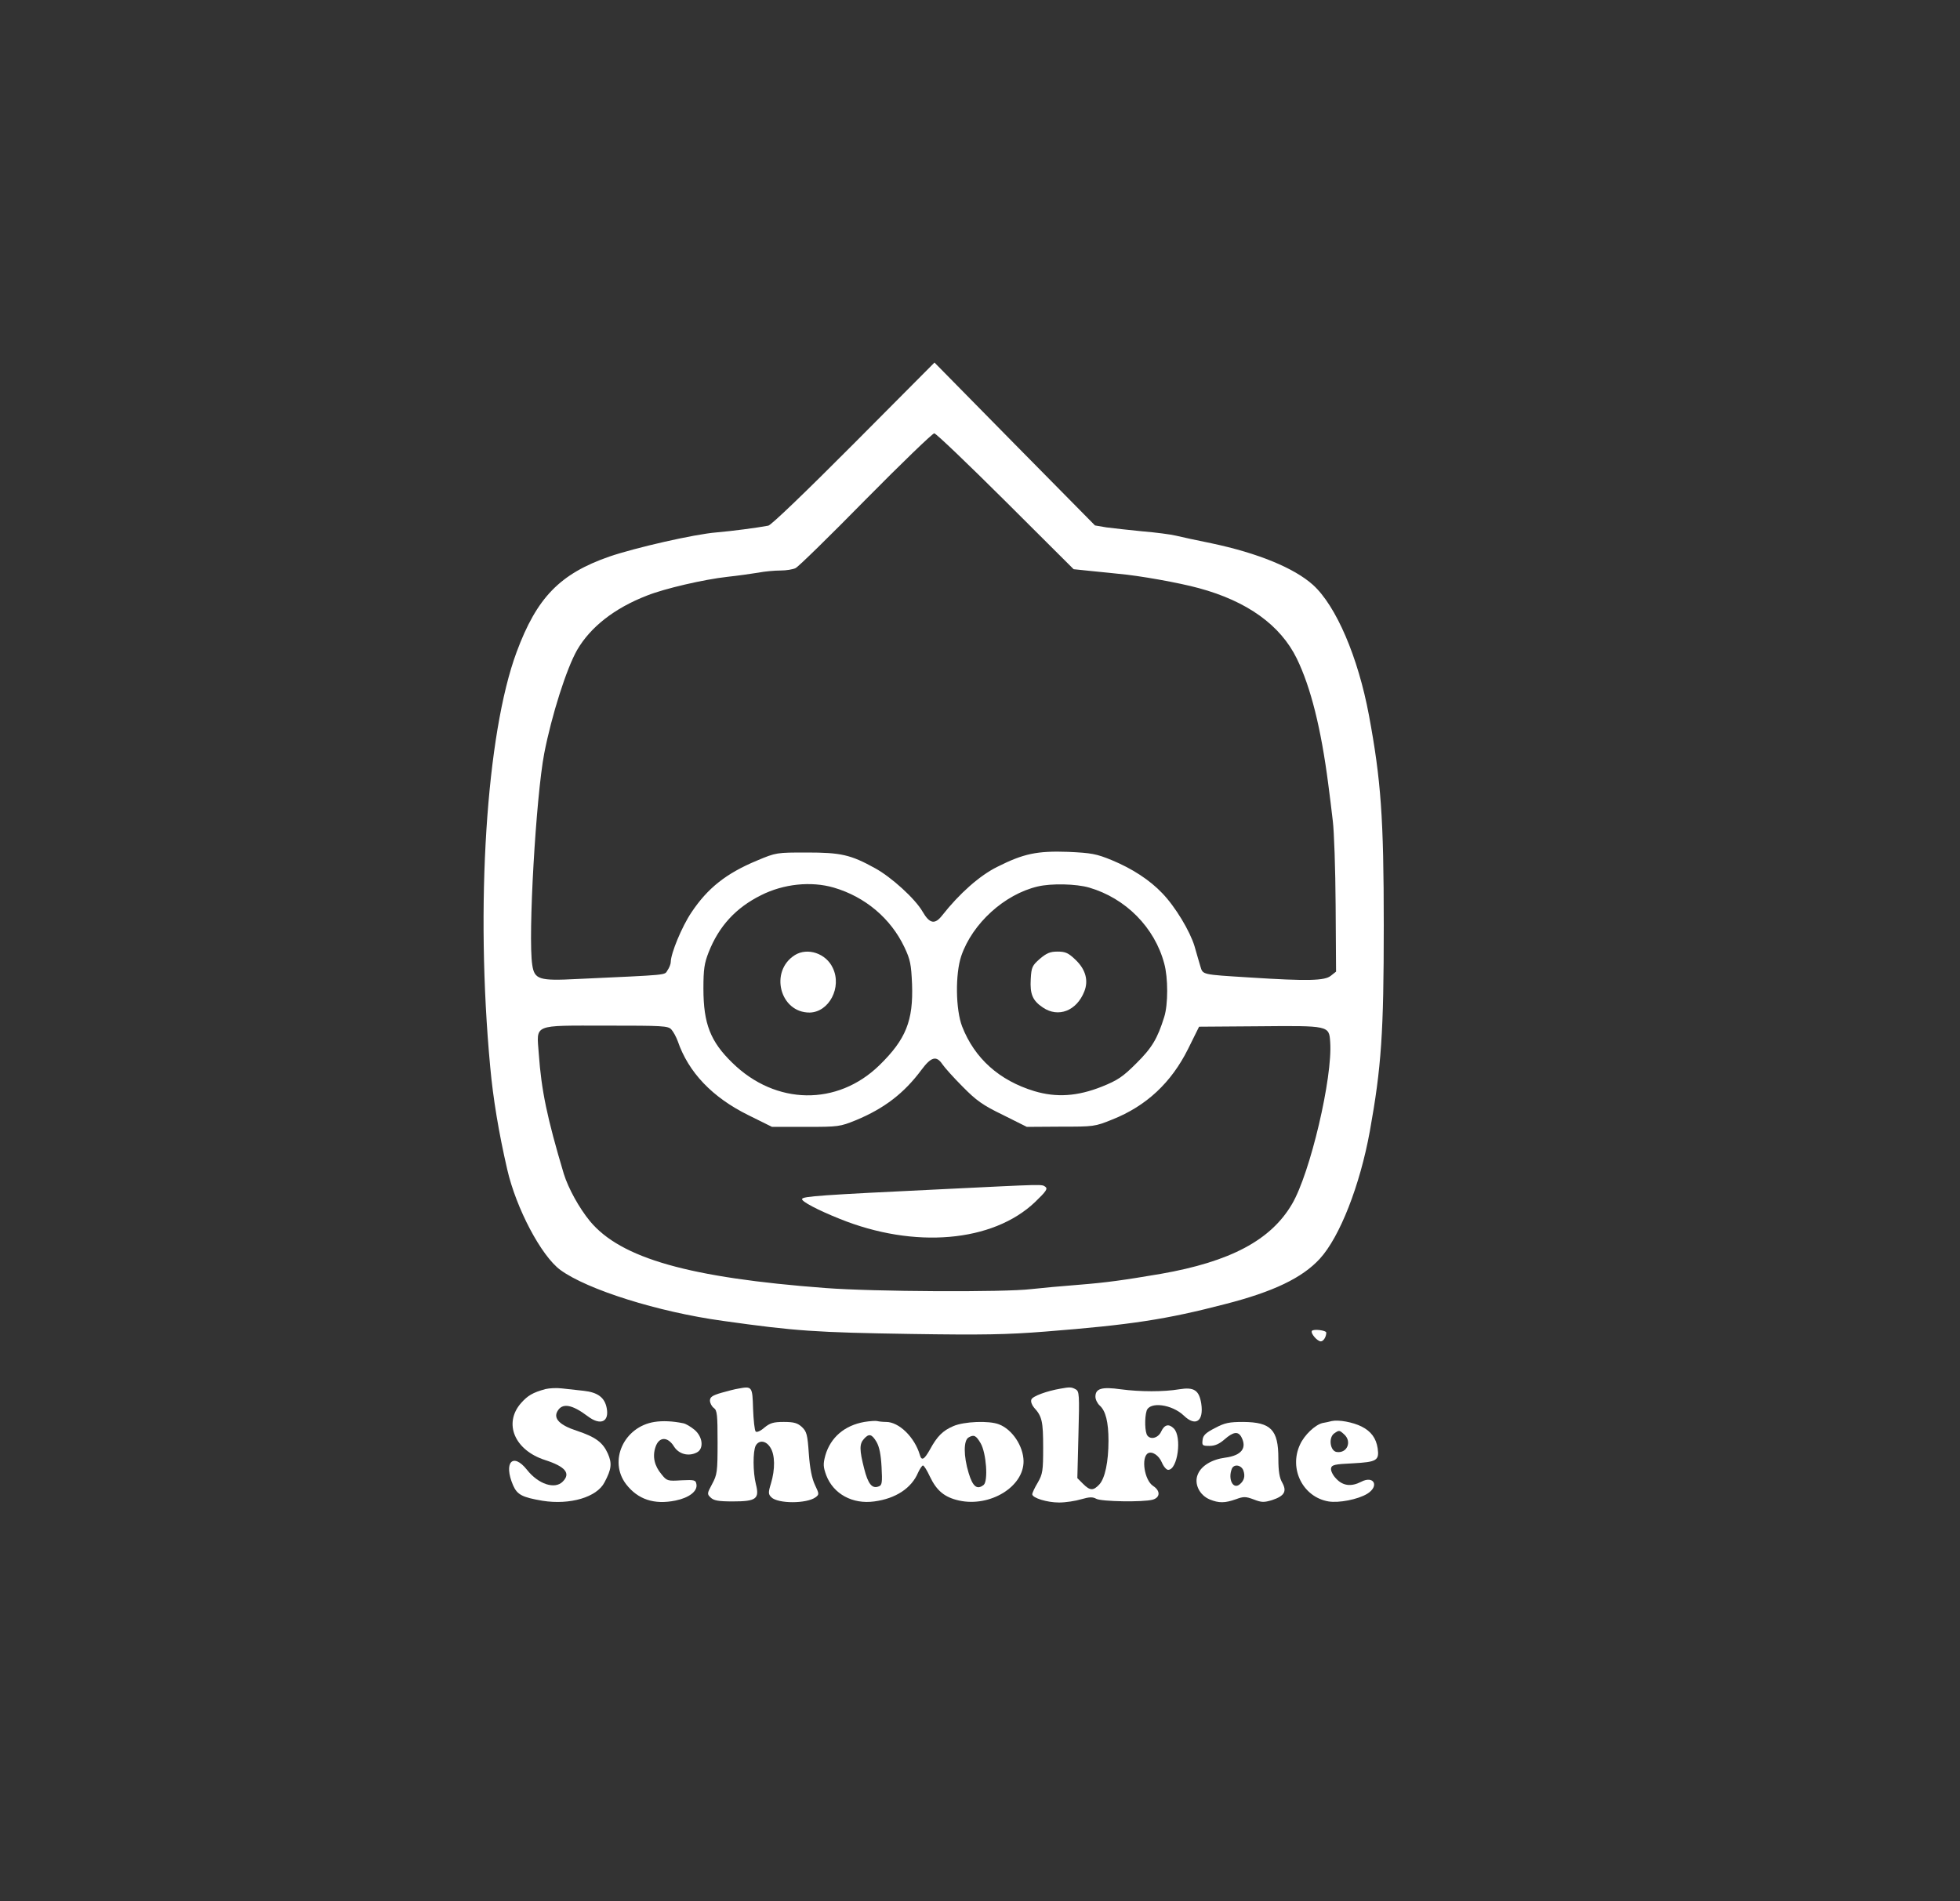 <?xml version="1.0" encoding="UTF-8" standalone="no"?>
<!DOCTYPE svg PUBLIC "-//W3C//DTD SVG 20010904//EN" "http://www.w3.org/TR/2001/REC-SVG-20010904/DTD/svg10.dtd">
<svg version="1.0" xmlns="http://www.w3.org/2000/svg" width="900pt" height="873pt" viewBox="0 0 900 873" preserveAspectRatio="xMidYMid meet">
<rect x="0" y="0" width="900" height="873" fill="#333333" stroke="none"/>
<g transform="translate(0,873) scale(0.1,-0.1)" fill="#ffffff" stroke="none">
<path d="M3921 6693 c-219 -220 -379 -374 -393 -377 -53 -10 -168 -25 -238 -31 -101 -8 -372 -70 -492 -111 -227 -79 -333 -188 -426 -439 -139 -375 -190 -1166 -121 -1905 13 -143 39 -301 78 -470 41 -179 156 -397 244 -462 123 -90 448 -193 747 -234 334 -47 425 -53 865 -60 328 -5 439 -3 615 11 394 31 556 56 825 126 223 57 355 121 435 208 92 100 185 338 230 586 53 294 64 452 64 945 0 495 -13 669 -68 965 -50 268 -151 503 -257 599 -87 78 -253 146 -466 191 -65 13 -138 29 -163 35 -25 6 -94 15 -155 20 -60 6 -134 14 -164 18 l-53 9 -369 374 -368 374 -370 -372z m696 -265 l313 -312 87 -9 c49 -5 102 -10 118 -12 94 -8 279 -41 370 -66 222 -60 375 -170 450 -324 64 -132 111 -320 144 -575 6 -47 16 -123 21 -170 6 -47 12 -221 13 -388 l2 -304 -24 -19 c-28 -23 -106 -25 -371 -8 -223 14 -216 12 -228 51 -5 18 -18 60 -27 93 -21 69 -88 181 -148 243 -58 61 -138 113 -232 152 -71 29 -93 33 -200 38 -143 5 -205 -8 -326 -69 -81 -40 -174 -123 -252 -222 -34 -44 -58 -40 -91 17 -34 59 -143 158 -218 199 -112 62 -157 72 -313 72 -139 0 -141 0 -229 -37 -142 -59 -227 -127 -301 -238 -44 -65 -95 -189 -95 -228 0 -9 -7 -27 -15 -38 -15 -23 16 -20 -417 -40 -173 -9 -194 -2 -204 65 -20 129 17 773 55 971 34 175 102 389 151 475 61 105 171 192 321 250 80 32 261 74 369 86 47 5 110 14 141 19 30 6 77 10 103 10 26 0 57 5 69 11 12 5 157 147 322 315 165 167 307 304 315 304 8 0 155 -141 327 -312z m-789 -1774 c144 -42 262 -141 325 -274 27 -57 31 -78 35 -170 6 -167 -28 -253 -150 -372 -193 -188 -476 -184 -675 11 -101 98 -133 180 -133 341 0 88 4 116 24 167 47 119 124 204 241 262 103 52 229 65 333 35z m1173 0 c168 -49 301 -183 345 -349 18 -65 18 -188 0 -245 -31 -100 -57 -143 -129 -214 -61 -61 -85 -77 -157 -106 -113 -45 -209 -51 -310 -21 -162 49 -275 151 -332 297 -30 78 -32 241 -4 324 51 149 198 283 351 319 64 15 177 12 236 -5z m-1918 -652 c9 -10 22 -34 29 -53 49 -143 158 -258 324 -340 l109 -54 155 0 c151 0 157 1 231 31 130 54 221 124 301 232 44 59 68 65 95 25 10 -15 52 -62 93 -103 63 -64 92 -85 185 -130 l110 -55 155 1 c152 0 157 0 238 33 156 62 270 169 347 323 l51 103 274 2 c323 3 323 3 328 -72 12 -162 -92 -603 -175 -744 -97 -166 -283 -265 -603 -321 -171 -29 -249 -40 -375 -50 -77 -6 -176 -15 -220 -20 -123 -15 -723 -12 -945 5 -624 47 -939 136 -1081 307 -50 61 -99 150 -120 217 -77 258 -103 383 -115 552 -10 138 -32 129 310 129 261 0 284 -1 299 -18z"/>
<path d="M3650 4344 c-118 -74 -69 -265 68 -264 89 2 149 116 106 205 -31 67 -116 95 -174 59z"/>
<path d="M4775 4327 c-35 -31 -39 -38 -42 -93 -4 -69 8 -99 56 -131 71 -48 155 -15 190 74 20 50 6 101 -40 145 -33 32 -47 38 -83 38 -34 0 -50 -7 -81 -33z"/>
<path d="M4330 3269 c-564 -27 -643 -33 -647 -45 -4 -11 72 -51 172 -91 343 -139 704 -108 898 77 51 49 59 61 47 70 -18 12 2 12 -470 -11z"/>
<path d="M6024 2618 c-7 -11 25 -48 41 -48 12 0 25 21 25 40 0 11 -60 18 -66 8z"/>
<path d="M2505 2351 c-59 -16 -82 -30 -113 -65 -81 -93 -29 -216 111 -261 93 -30 119 -61 81 -99 -36 -37 -112 -12 -164 54 -65 82 -109 34 -64 -71 19 -43 41 -55 135 -71 126 -20 250 16 285 85 32 60 35 87 15 132 -23 51 -56 76 -144 105 -76 25 -106 55 -88 88 22 41 67 33 140 -22 58 -44 99 -26 87 37 -9 49 -41 73 -106 80 -30 3 -75 8 -100 11 -25 3 -58 1 -75 -3z"/>
<path d="M3390 2353 c-14 -2 -49 -11 -77 -19 -42 -12 -53 -20 -53 -36 0 -11 8 -27 18 -34 15 -11 17 -31 17 -158 0 -136 -2 -148 -25 -191 -23 -43 -24 -46 -7 -62 14 -14 35 -18 102 -18 108 0 123 12 106 79 -14 56 -14 151 -1 177 15 27 47 24 67 -8 22 -33 23 -100 3 -166 -13 -42 -12 -49 2 -63 30 -30 162 -30 203 0 17 13 17 15 -3 57 -14 30 -23 75 -28 143 -6 89 -10 102 -32 123 -20 18 -36 23 -83 23 -48 0 -63 -5 -89 -26 -18 -16 -35 -23 -40 -18 -5 5 -10 52 -12 104 -3 103 -4 105 -68 93z"/>
<path d="M4870 2353 c-64 -11 -129 -35 -134 -50 -4 -9 2 -25 12 -37 37 -40 42 -64 42 -183 0 -107 -2 -122 -25 -162 -14 -23 -25 -47 -25 -53 0 -17 68 -38 123 -38 30 0 76 7 102 15 38 11 53 11 69 2 24 -13 215 -16 259 -4 35 10 36 41 2 63 -40 26 -56 130 -24 150 19 11 50 -9 64 -42 8 -19 21 -34 29 -34 44 0 64 152 26 190 -23 23 -43 18 -58 -14 -13 -29 -47 -39 -63 -19 -12 14 -14 81 -4 114 14 44 117 30 171 -22 54 -52 92 -26 80 55 -10 62 -33 77 -101 66 -70 -12 -180 -12 -269 0 -86 12 -116 4 -116 -34 0 -13 9 -31 20 -41 27 -24 40 -76 40 -161 0 -97 -16 -173 -42 -201 -28 -30 -43 -29 -75 3 l-26 26 5 199 c5 185 4 200 -13 209 -18 10 -26 11 -69 3z"/>
<path d="M3005 2200 c-140 -22 -212 -179 -130 -286 54 -70 129 -95 227 -75 63 13 101 43 96 74 -3 20 -8 22 -69 19 -63 -4 -67 -3 -91 27 -33 39 -43 82 -28 126 16 48 56 49 85 2 22 -35 67 -47 105 -27 33 17 27 72 -11 104 -17 14 -40 28 -52 30 -49 10 -94 12 -132 6z"/>
<path d="M3969 2200 c-91 -16 -155 -71 -179 -153 -11 -41 -10 -53 4 -92 33 -86 121 -134 221 -120 98 13 171 61 201 133 8 17 18 32 22 32 5 0 19 -23 32 -51 31 -65 67 -95 134 -110 142 -31 297 63 296 181 -1 69 -52 146 -113 169 -46 18 -160 13 -209 -8 -49 -21 -75 -47 -108 -108 -26 -46 -38 -53 -46 -25 -24 82 -96 152 -155 152 -15 0 -33 2 -41 4 -7 2 -34 0 -59 -4z m56 -92 c13 -23 20 -58 23 -115 4 -72 2 -84 -13 -89 -30 -12 -49 10 -67 82 -22 86 -22 113 -1 136 23 26 36 23 58 -14z m478 -6 c26 -45 35 -173 14 -191 -30 -24 -50 -9 -69 54 -24 79 -24 151 0 164 24 14 34 9 55 -27z"/>
<path d="M6115 2204 c-11 -3 -30 -7 -42 -9 -34 -8 -84 -55 -104 -100 -51 -111 14 -240 131 -260 48 -8 135 9 178 35 57 35 31 86 -28 55 -45 -23 -83 -19 -114 14 -16 16 -26 37 -24 48 3 16 16 19 101 23 109 6 121 13 113 69 -7 46 -30 78 -74 100 -40 20 -105 32 -137 25z m57 -61 c37 -33 14 -88 -34 -81 -30 4 -39 65 -12 85 23 16 24 16 46 -4z"/>
<path d="M5579 2172 c-43 -22 -55 -34 -57 -55 -3 -25 -1 -27 32 -27 25 0 45 9 69 30 40 35 62 38 77 11 27 -51 1 -85 -74 -95 -61 -8 -110 -37 -126 -77 -18 -42 7 -95 55 -115 42 -17 69 -17 120 1 35 13 45 13 82 -1 36 -14 47 -14 84 -3 57 19 69 40 47 80 -13 22 -18 53 -18 112 0 131 -34 166 -161 167 -65 0 -85 -4 -130 -28z m130 -194 c10 -27 4 -48 -17 -65 -30 -24 -54 24 -36 71 9 24 43 19 53 -6z"/>
</g>
</svg>